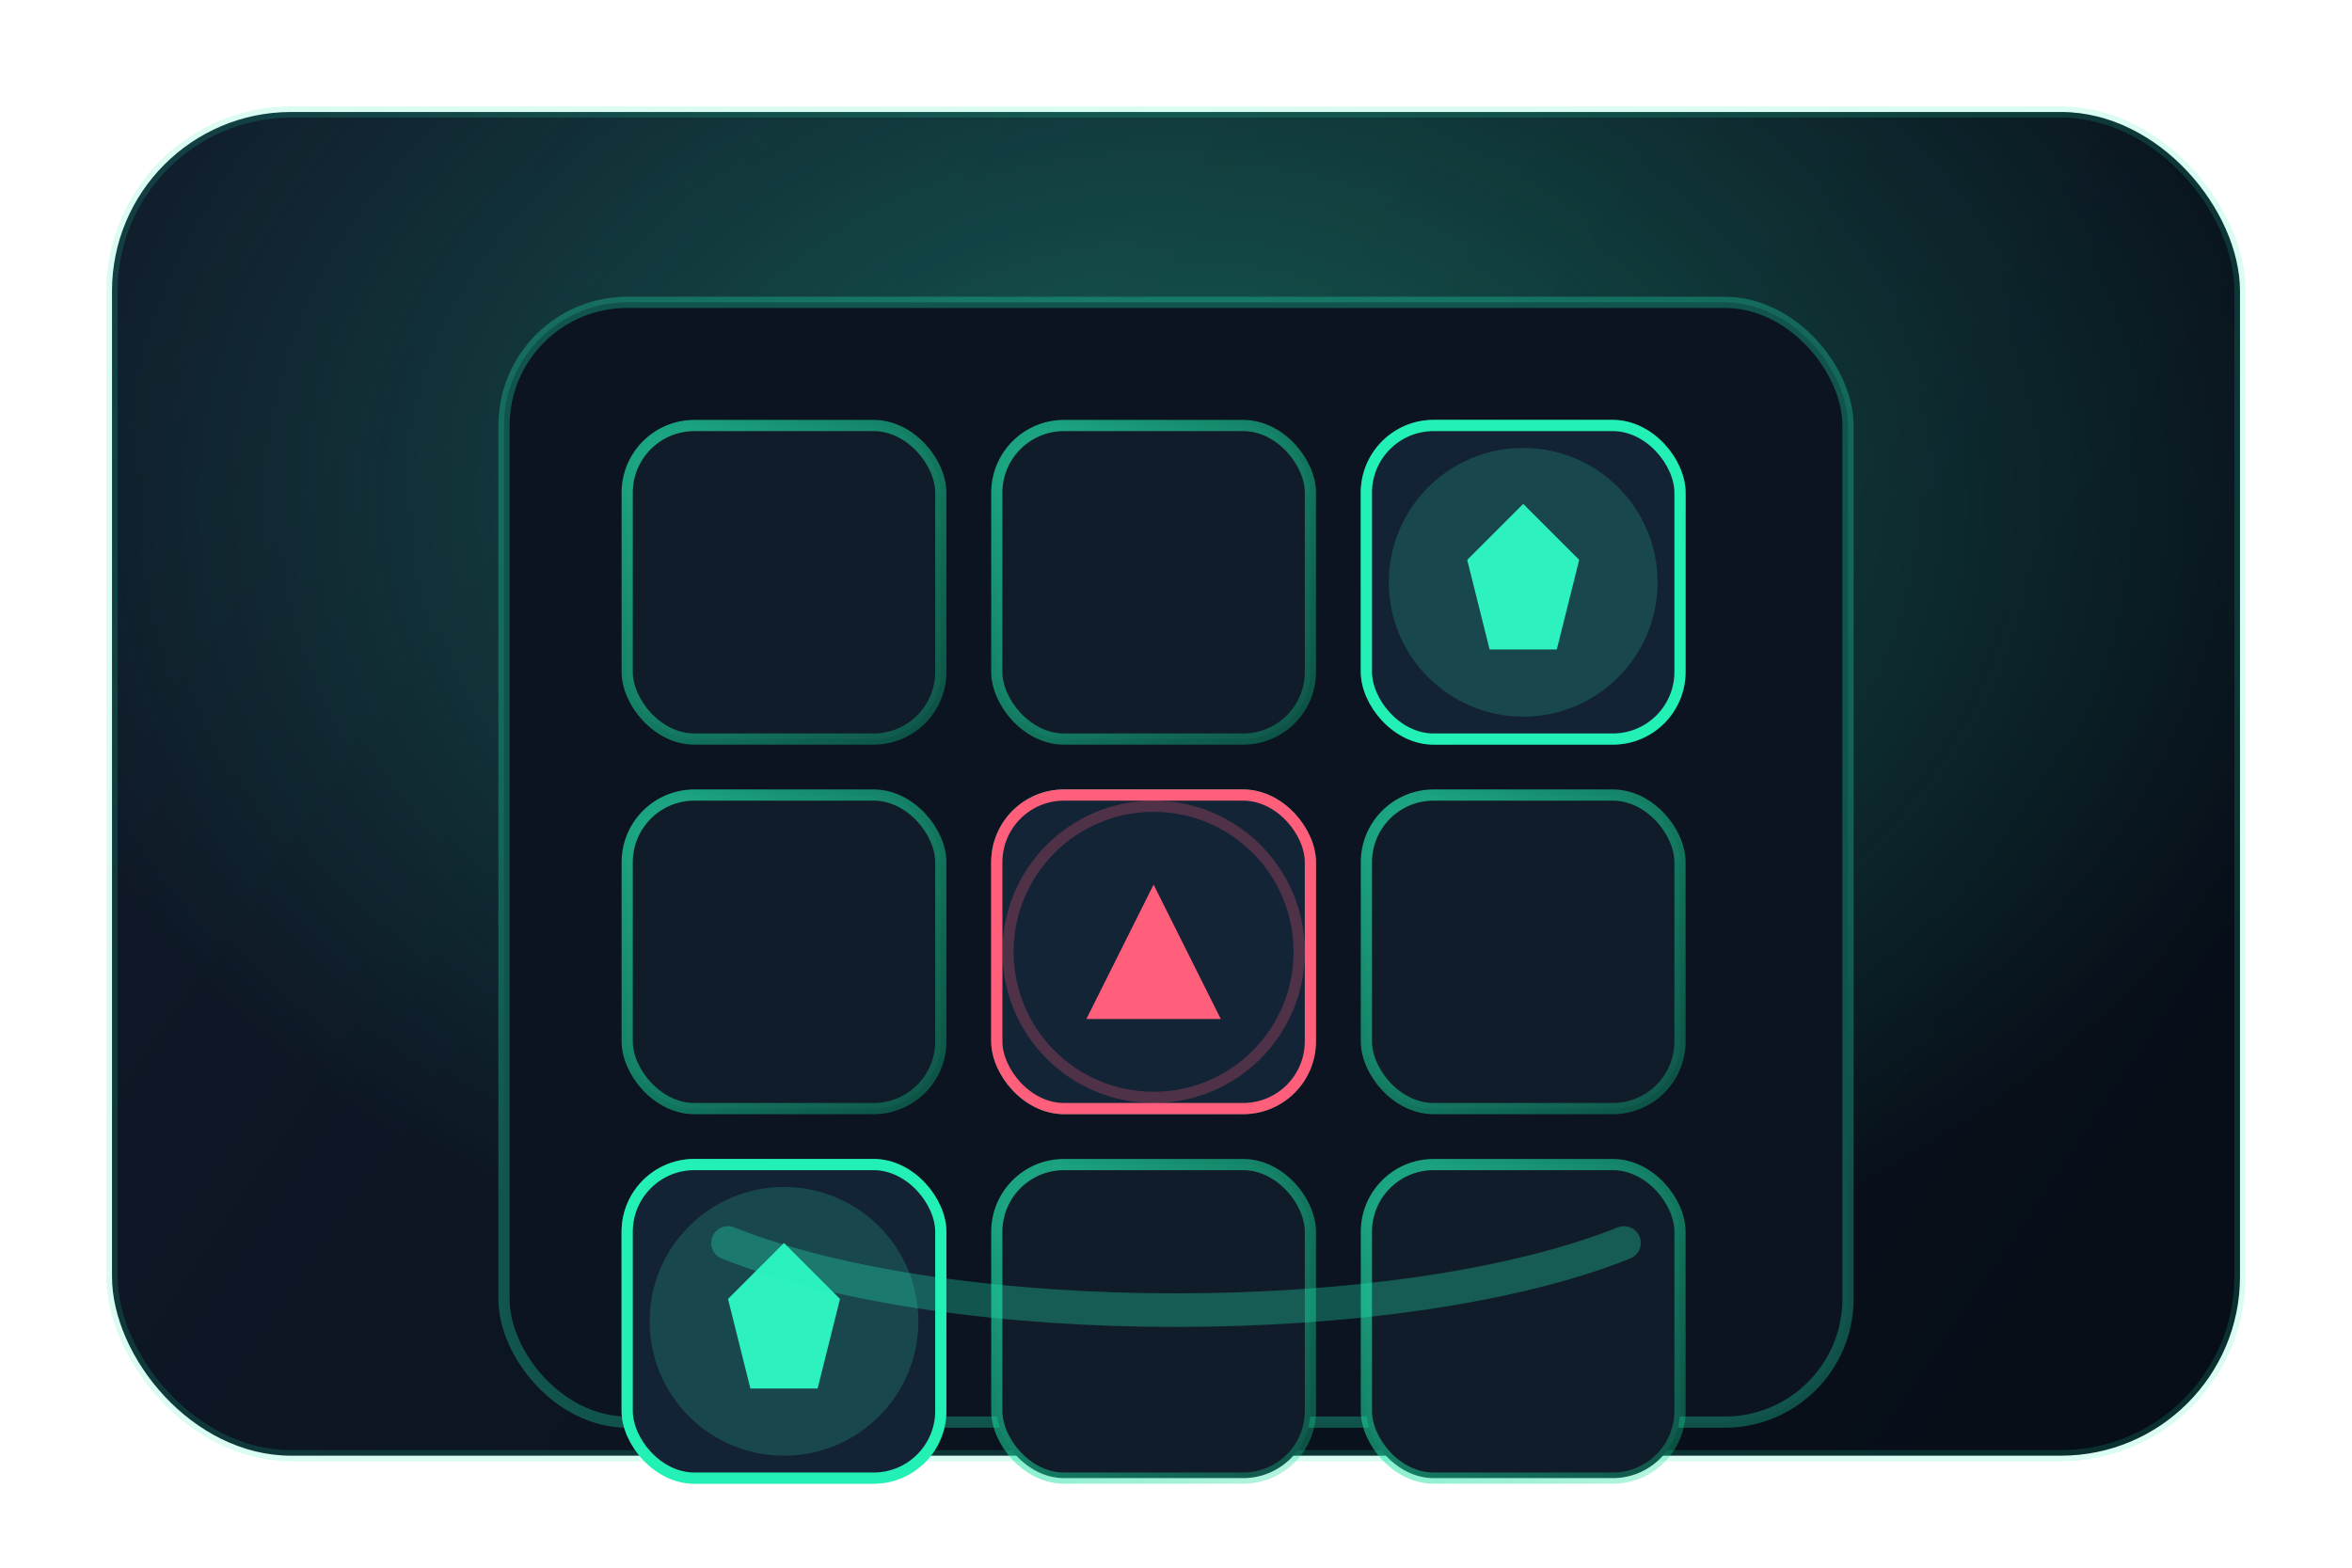 <svg width="420" height="280" viewBox="0 0 420 280" fill="none" xmlns="http://www.w3.org/2000/svg">
  <defs>
    <linearGradient id="minesBg" x1="36" y1="30" x2="360" y2="250" gradientUnits="userSpaceOnUse">
      <stop stop-color="#101A29"/>
      <stop offset="1" stop-color="#070E18"/>
    </linearGradient>
    <radialGradient id="minesGlow" cx="0" cy="0" r="1" gradientUnits="userSpaceOnUse" gradientTransform="translate(210 90) scale(210 150)">
      <stop stop-color="#28F0BD" stop-opacity="0.32"/>
      <stop offset="1" stop-color="#28F0BD" stop-opacity="0"/>
    </radialGradient>
    <linearGradient id="tileEdge" x1="0" y1="0" x2="1" y2="1">
      <stop stop-color="#23EAAF" stop-opacity="0.7"/>
      <stop offset="1" stop-color="#0FD993" stop-opacity="0.3"/>
    </linearGradient>
    <radialGradient id="gemGlow" cx="0" cy="0" r="1" gradientUnits="userSpaceOnUse" gradientTransform="translate(0 0) scale(1)">
      <stop stop-color="#2DF2C0" stop-opacity="0.9"/>
      <stop offset="1" stop-color="#2DF2C0" stop-opacity="0"/>
    </radialGradient>
  </defs>
  <rect x="20" y="20" width="380" height="240" rx="32" fill="url(#minesBg)"/>
  <rect x="20" y="20" width="380" height="240" rx="32" stroke="#1FE9B4" stroke-opacity="0.16" stroke-width="2"/>
  <rect x="20" y="20" width="380" height="240" rx="32" fill="url(#minesGlow)"/>
  <g transform="translate(90 54)">
    <rect x="0" y="0" width="240" height="200" rx="22" fill="#0C1421" stroke="#1FE9B4" stroke-opacity="0.3" stroke-width="2"/>
    <g transform="translate(22 22)">
      <g>
        <rect x="0" y="0" width="56" height="56" rx="12" fill="#111C2A" stroke="url(#tileEdge)" stroke-width="2"/>
        <rect x="66" y="0" width="56" height="56" rx="12" fill="#111C2A" stroke="url(#tileEdge)" stroke-width="2"/>
        <rect x="132" y="0" width="56" height="56" rx="12" fill="#111C2A" stroke="url(#tileEdge)" stroke-width="2"/>
      </g>
      <g transform="translate(0 66)">
        <rect x="0" y="0" width="56" height="56" rx="12" fill="#111C2A" stroke="url(#tileEdge)" stroke-width="2"/>
        <rect x="66" y="0" width="56" height="56" rx="12" fill="#111C2A" stroke="url(#tileEdge)" stroke-width="2"/>
        <rect x="132" y="0" width="56" height="56" rx="12" fill="#111C2A" stroke="url(#tileEdge)" stroke-width="2"/>
      </g>
      <g transform="translate(0 132)">
        <rect x="0" y="0" width="56" height="56" rx="12" fill="#111C2A" stroke="url(#tileEdge)" stroke-width="2"/>
        <rect x="66" y="0" width="56" height="56" rx="12" fill="#111C2A" stroke="url(#tileEdge)" stroke-width="2"/>
        <rect x="132" y="0" width="56" height="56" rx="12" fill="#111C2A" stroke="url(#tileEdge)" stroke-width="2"/>
      </g>
      <g transform="translate(66 66)">
        <rect x="0" y="0" width="56" height="56" rx="12" fill="#142437" stroke="#FF5F7A" stroke-width="2"/>
        <path d="M28 16 L40 40 H16 L28 16Z" fill="#FF5F7A"/>
        <circle cx="28" cy="28" r="26" stroke="#FF5F7A" stroke-opacity="0.25" stroke-width="2"/>
      </g>
      <g transform="translate(132 0)">
        <rect x="0" y="0" width="56" height="56" rx="12" fill="#132235" stroke="#23F0B5" stroke-width="2"/>
        <path d="M28 14 L38 24 L34 40 H22 L18 24 L28 14Z" fill="#2DF2C0"/>
        <circle cx="28" cy="28" r="24" fill="#2DF2C0" fill-opacity="0.18"/>
      </g>
      <g transform="translate(0 132)">
        <rect x="0" y="0" width="56" height="56" rx="12" fill="#132235" stroke="#23F0B5" stroke-width="2"/>
        <path d="M28 14 L38 24 L34 40 H22 L18 24 L28 14Z" fill="#2DF2C0"/>
        <circle cx="28" cy="28" r="24" fill="#2DF2C0" fill-opacity="0.18"/>
      </g>
    </g>
  </g>
  <path d="M130 222 C170 238 250 238 290 222" stroke="#24EFB9" stroke-width="6" stroke-linecap="round" stroke-opacity="0.3"/>
</svg>
